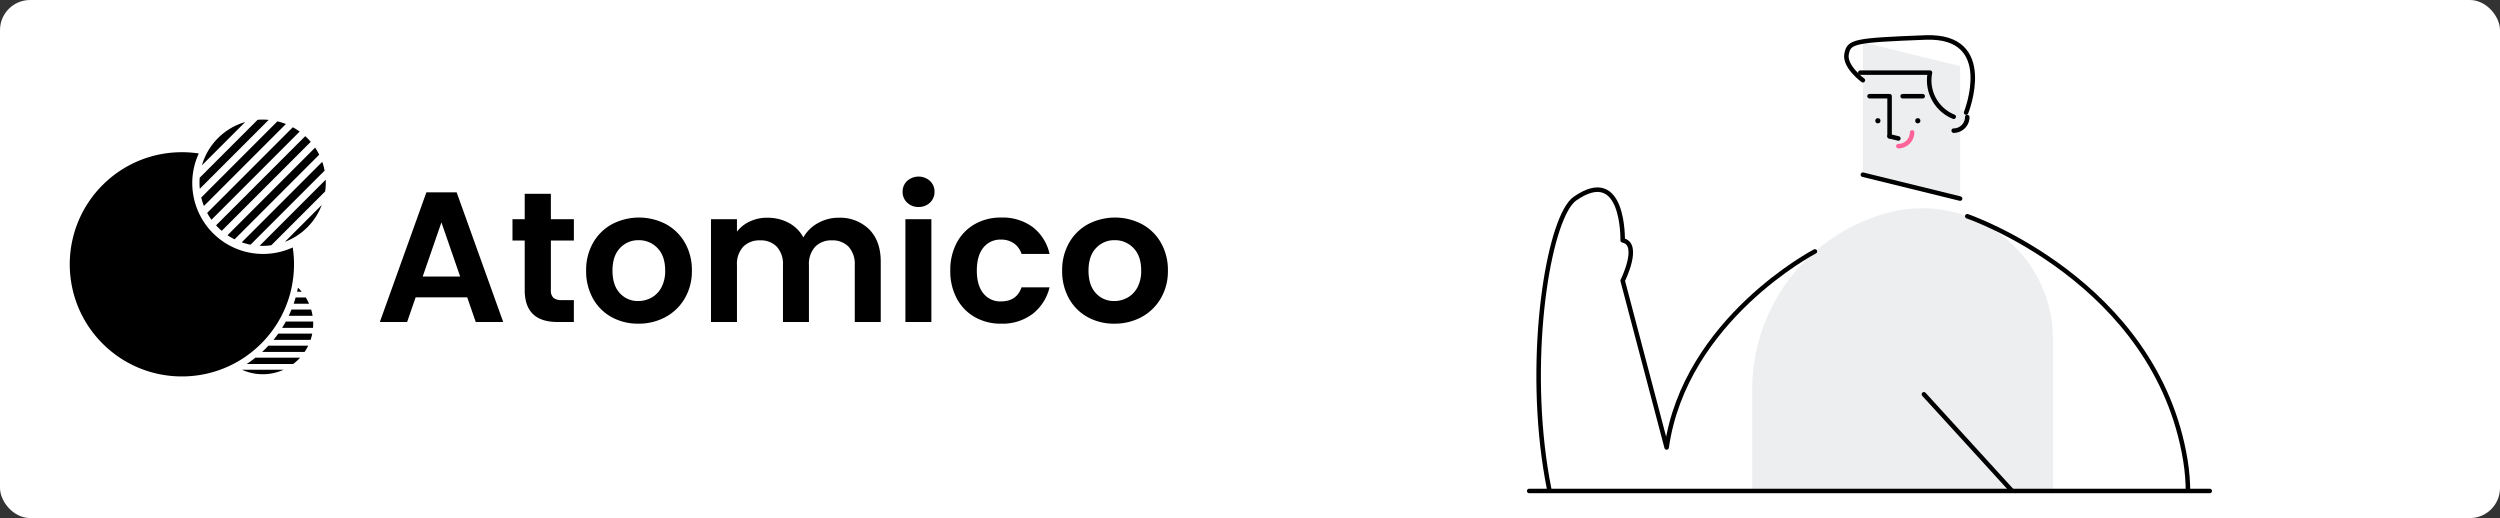 <svg xmlns="http://www.w3.org/2000/svg" xmlns:xlink="http://www.w3.org/1999/xlink" width="830" height="172" viewBox="0 0 830 172"><rect x="0" y="0" width="830" height="172" fill="#333333" stroke="none"/><defs><clipPath id="a"><rect width="261" height="155" transform="translate(36 30)"/></clipPath></defs><g transform="translate(9 -199.178)"><rect width="830" height="172" rx="10" transform="translate(-9 199.178)" fill="#fff"/><g transform="translate(-323.47 -63.337)"><g transform="translate(322.214 350.269) rotate(-45)"><path d="M15.671,16.956a16.884,16.884,0,0,1-2.288-.156L2.468,5.887c1.156.239,2.341.428,3.52.562L16.474,16.936C16.21,16.95,15.938,16.956,15.671,16.956Zm3.212-.309L8.909,6.672c.511.02,1.033.03,1.552.03.469,0,.943-.008,1.41-.025l9.339,9.339a16.784,16.784,0,0,1-2.328.63Zm-9.119-.761a16.609,16.609,0,0,1-5.932-3.832A16.617,16.617,0,0,1,0,6.12l9.765,9.764Zm13.347-.667L14.4,6.508c.87-.086,1.746-.2,2.61-.349l7.973,7.973a16.675,16.675,0,0,1-1.872,1.087Zm3.408-2.249L19.263,5.713c.783-.179,1.572-.386,2.343-.614l6.416,6.416c-.163.18-.338.36-.514.537-.318.318-.652.626-.991.916Zm2.719-2.936h0L23.643,4.438c.711-.253,1.427-.532,2.128-.83L30.382,8.22a16.7,16.7,0,0,1-1.142,1.813Zm2.005-3.652h0L27.626,2.765c.652-.318,1.3-.658,1.943-1.015l2.383,2.383a16.757,16.757,0,0,1-.707,2.248Zm1.1-4.562h0L31.265.747c.381-.239.768-.489,1.148-.747a16.912,16.912,0,0,1-.075,1.819Z" transform="translate(26.58 69.957)"/><path d="M37.225,74.447a37.5,37.5,0,0,1-7.5-.756,37.02,37.02,0,0,1-13.31-5.6A37.334,37.334,0,0,1,2.925,51.714,37.03,37.03,0,0,1,.756,44.727a37.6,37.6,0,0,1,0-15.016,37.017,37.017,0,0,1,5.6-13.3A37.335,37.335,0,0,1,22.734,2.925,37.036,37.036,0,0,1,29.721.756a37.554,37.554,0,0,1,16.424.32A37.109,37.109,0,0,1,61.394,8.914a37.484,37.484,0,0,1,5.817,6.252,23.512,23.512,0,0,0,0,44.118A37.4,37.4,0,0,1,54.29,70.315a37.056,37.056,0,0,1-17.065,4.132Z" transform="translate(0 0)"/><path d="M12.316,40.061H29.606a21.021,21.021,0,0,1-17.291,0ZM8.307,37.672a21.1,21.1,0,0,1-2.862-2.619H36.476a21.1,21.1,0,0,1-2.862,2.619ZM3.569,32.664a20.955,20.955,0,0,1-1.5-2.619H39.855a20.944,20.944,0,0,1-1.5,2.619ZM1.092,27.657a20.786,20.786,0,0,1-.7-2.619H41.525a20.8,20.8,0,0,1-.7,2.619ZM.067,22.649Q0,21.814,0,20.961q0-.468.02-.93H41.9q.02.462.02.93,0,.852-.067,1.688Zm.194-5.008a20.833,20.833,0,0,1,.592-2.618H41.068a20.848,20.848,0,0,1,.592,2.618Zm1.458-5.008a20.9,20.9,0,0,1,1.359-2.618H38.837A20.938,20.938,0,0,1,40.2,12.634ZM4.788,7.626A21.087,21.087,0,0,1,7.364,5.008H34.557a21.077,21.077,0,0,1,2.576,2.618Zm6.021-5.008a20.994,20.994,0,0,1,20.3,0Z" transform="translate(54.374 16.067)"/></g><path d="M30.309,53.9H13.187l-2.833,8.192H1.3L16.759,19.035H26.8L42.258,62.087H33.143ZM27.969,47,21.748,29.013,15.528,47ZM58.087,35.049V51.555a3.262,3.262,0,0,0,.831,2.494,4.085,4.085,0,0,0,2.8.77h4v7.268H60.3q-10.9,0-10.9-10.594V35.049H45.338V27.966H49.4V19.528h8.684v8.438h7.637v7.083ZM87.1,62.642a17.973,17.973,0,0,1-8.869-2.186,15.744,15.744,0,0,1-6.19-6.19,18.548,18.548,0,0,1-2.248-9.239,18.154,18.154,0,0,1,2.31-9.239,16.05,16.05,0,0,1,6.313-6.19,19.332,19.332,0,0,1,17.861,0,16.05,16.05,0,0,1,6.313,6.19,18.154,18.154,0,0,1,2.31,9.239,17.783,17.783,0,0,1-2.371,9.239,16.42,16.42,0,0,1-6.405,6.19A18.626,18.626,0,0,1,87.1,62.642Zm0-7.514a8.97,8.97,0,0,0,4.4-1.139,8.281,8.281,0,0,0,3.3-3.418,11.519,11.519,0,0,0,1.232-5.543q0-4.866-2.556-7.483a8.4,8.4,0,0,0-6.251-2.618,8.2,8.2,0,0,0-6.19,2.618q-2.494,2.618-2.494,7.483t2.433,7.483A8.01,8.01,0,0,0,87.1,55.128Zm66.518-27.654a13.7,13.7,0,0,1,10.132,3.849Q167.6,35.172,167.6,42.07V62.087h-8.623V43.241a8.525,8.525,0,0,0-2.033-6.128,7.308,7.308,0,0,0-5.543-2.125,7.41,7.41,0,0,0-5.574,2.125,8.445,8.445,0,0,0-2.063,6.128V62.087h-8.623V43.241a8.525,8.525,0,0,0-2.033-6.128,7.308,7.308,0,0,0-5.543-2.125,7.491,7.491,0,0,0-5.636,2.125,8.446,8.446,0,0,0-2.063,6.128V62.087H111.24V27.966h8.623v4.127a11.476,11.476,0,0,1,4.281-3.388,13.354,13.354,0,0,1,5.759-1.232,14.813,14.813,0,0,1,7.145,1.694A11.87,11.87,0,0,1,141.912,34a12.353,12.353,0,0,1,4.835-4.743A13.765,13.765,0,0,1,153.615,27.473ZM180.16,23.9a5.254,5.254,0,0,1-3.788-1.447,4.789,4.789,0,0,1-1.509-3.6,4.789,4.789,0,0,1,1.509-3.6,5.68,5.68,0,0,1,7.576,0,4.789,4.789,0,0,1,1.509,3.6,4.789,4.789,0,0,1-1.509,3.6A5.254,5.254,0,0,1,180.16,23.9Zm4.25,4.065V62.087h-8.623V27.966Zm6.282,17.061a19.139,19.139,0,0,1,2.156-9.269,15.408,15.408,0,0,1,5.974-6.159,17.286,17.286,0,0,1,8.746-2.186,16.815,16.815,0,0,1,10.5,3.172,15.429,15.429,0,0,1,5.574,8.9h-9.3A6.8,6.8,0,0,0,211.849,36a7.242,7.242,0,0,0-4.342-1.263,7.111,7.111,0,0,0-5.851,2.679Q199.5,40.1,199.5,45.027q0,4.866,2.156,7.545a7.111,7.111,0,0,0,5.851,2.679q5.235,0,6.837-4.681h9.3a15.738,15.738,0,0,1-5.6,8.808,16.517,16.517,0,0,1-10.47,3.264,17.286,17.286,0,0,1-8.746-2.186,15.408,15.408,0,0,1-5.974-6.159A19.139,19.139,0,0,1,190.692,45.027Zm54.447,17.615a17.973,17.973,0,0,1-8.869-2.186,15.744,15.744,0,0,1-6.19-6.19,18.548,18.548,0,0,1-2.248-9.239,18.154,18.154,0,0,1,2.31-9.239,16.05,16.05,0,0,1,6.313-6.19,19.332,19.332,0,0,1,17.861,0,16.05,16.05,0,0,1,6.313,6.19,18.154,18.154,0,0,1,2.31,9.239,17.783,17.783,0,0,1-2.371,9.239,16.42,16.42,0,0,1-6.405,6.19A18.626,18.626,0,0,1,245.139,62.642Zm0-7.514a8.97,8.97,0,0,0,4.4-1.139,8.281,8.281,0,0,0,3.3-3.418,11.519,11.519,0,0,0,1.232-5.543q0-4.866-2.556-7.483a8.4,8.4,0,0,0-6.252-2.618,8.2,8.2,0,0,0-6.19,2.618q-2.494,2.618-2.494,7.483t2.433,7.483A8.01,8.01,0,0,0,245.139,55.128Z" transform="translate(439.275 307.331)"/></g><g transform="translate(441 125.178)"><g transform="translate(4 52)"><g clip-path="url(#a)"><g transform="translate(56.826 34.423)"><g transform="translate(0 0)"><g transform="translate(107.648 1.602)"><path d="M0,0V43.974l32.28,7.934V7.934Z" fill="#edeeef"/></g><g transform="translate(125.02 26.808)"><circle cx="0.863" cy="0.863" r="0.863" transform="translate(0 0)"/></g><g transform="translate(111.763 26.808)"><circle cx="0.863" cy="0.863" r="0.863" transform="translate(0 0)"/></g><g transform="translate(109.852 19.518)"><path d="M6.664,13.3V0H0" fill="none" stroke="#000" stroke-linecap="round" stroke-linejoin="round" stroke-miterlimit="10" stroke-width="1.5"/></g><g transform="translate(120.845 19.52)"><path d="M6.663.6H0" transform="translate(0 -0.6)" fill="none" stroke="#000" stroke-linecap="round" stroke-linejoin="round" stroke-miterlimit="10" stroke-width="1.5"/></g><g transform="translate(137.802 24.071)"><path d="M0,2.263V6.882A4.533,4.533,0,0,0,4.511,2.37q0-.208-.019-.41C4.24-.842,0-.55,0,2.263Z" transform="translate(0 0)" fill="#edeeef"/></g><g transform="translate(137.802 26.441)"><path d="M0,4.511A4.533,4.533,0,0,0,4.511,0" fill="none" stroke="#000" stroke-linecap="round" stroke-linejoin="round" stroke-miterlimit="10" stroke-width="1.5"/></g><g transform="translate(119.43 31.533)"><path d="M0,4.566A4.588,4.588,0,0,0,4.566,0" fill="none" stroke="#ff6498" stroke-linecap="round" stroke-linejoin="round" stroke-miterlimit="10" stroke-width="1.5"/></g><g transform="translate(107.648 45.576)"><path d="M0,0,32.28,7.934" fill="none" stroke="#000" stroke-linecap="round" stroke-linejoin="round" stroke-miterlimit="10" stroke-width="1.5"/></g><g transform="translate(116.515 32.83)"><path d="M0,0,2.914.716" fill="none" stroke="#000" stroke-linecap="round" stroke-linejoin="round" stroke-miterlimit="10" stroke-width="1.5"/></g><g transform="translate(70.917 56.722)"><path d="M99.856,43.45v70.489L0,138.485V59.977A60.628,60.628,0,0,1,46.037,1.257,43.45,43.45,0,0,1,99.858,43.45Z" transform="translate(0 -0.001)" fill="#edeeef"/></g><g transform="translate(106.802 11.688)"><path d="M31,14.646A13.025,13.025,0,0,1,23.125,0H0" fill="none" stroke="#000" stroke-linecap="round" stroke-linejoin="round" stroke-miterlimit="10" stroke-width="1.5"/></g><g transform="translate(102.165)"><path d="M39.759,24.955S50.074-.89,26.24.023.884,1.342.073,5.5s5.41,8.722,5.41,8.722" transform="translate(0 0)" fill="none" stroke="#000" stroke-linecap="round" stroke-linejoin="round" stroke-miterlimit="10" stroke-width="1.5"/></g><g transform="translate(127.909 59.374)"><path d="M14.407,0S77.073,21.382,86.812,81.017s-65.727,106.5-65.727,106.5L0,157.695,33.864,96.232,0,59.112" fill="none" stroke="#000" stroke-linecap="round" stroke-linejoin="round" stroke-miterlimit="10" stroke-width="1.5"/></g><g transform="translate(0 50.546)"><path d="M91.733,20.5S48.587,42.99,42.5,85.589L27.9,30.211s6.085-12.171,0-13.388c0,0,.609-25.283-15.822-13.859S-17.131,168.348,66.237,158.612" transform="translate(-0.001 0)" fill="none" stroke="#000" stroke-linecap="round" stroke-linejoin="round" stroke-miterlimit="10" stroke-width="1.5"/></g></g></g></g><g transform="translate(53.693 185)"><path d="M208,401H433.934" transform="translate(-208 -401)" fill="none" stroke="#000" stroke-linecap="round" stroke-linejoin="round" stroke-miterlimit="1.5" stroke-width="1.5" fill-rule="evenodd"/></g></g></g></g></svg>